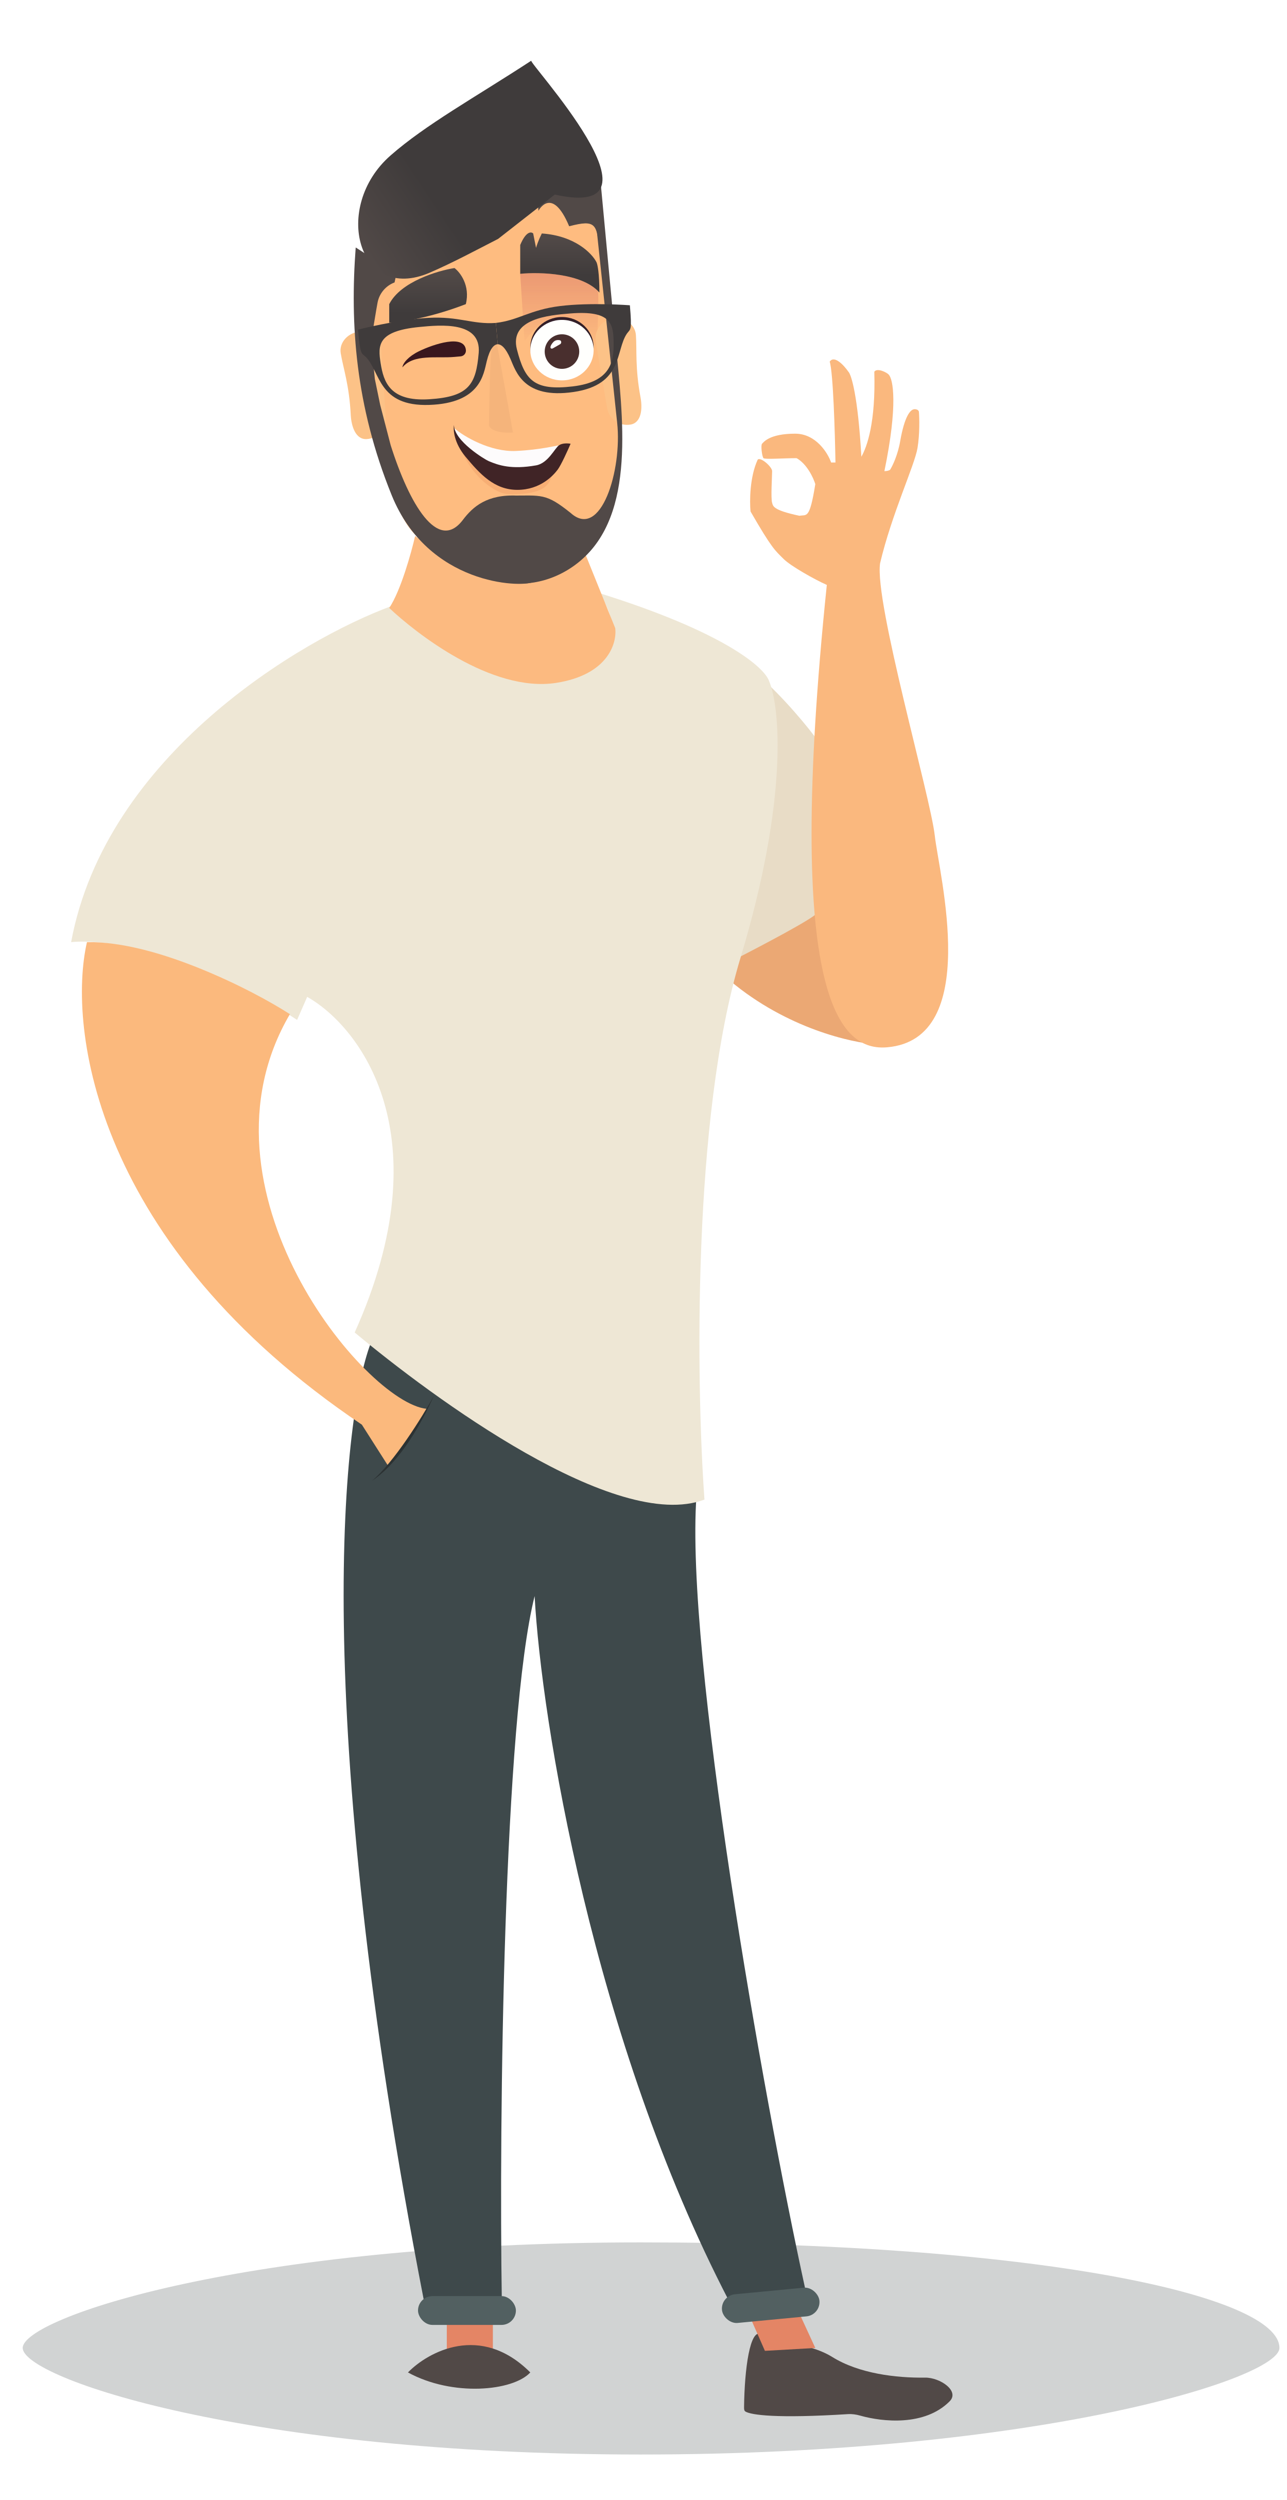<svg width="85" height="165" viewBox="0 0 85 165" fill="none" xmlns="http://www.w3.org/2000/svg">
<path d="M84.5 154.966C84.5 157 68.44 162 42.311 162C16.182 162 1.5 156.931 1.5 154.966C1.5 153 16.182 148 42.311 148C68.44 148 84.5 151.5 84.5 154.966Z" fill="#D1D3D3"/>
<g filter="url(#filter0_d)">
<path d="M54.958 151.558C56.737 152.666 59.2 152.952 61.095 152.925C62.092 152.911 63.425 153.825 62.699 154.508C61.065 156.134 58.302 155.854 56.807 155.431C56.546 155.357 56.273 155.317 56.002 155.334C51.311 155.629 49.627 155.395 49.236 155.166C49.14 155.109 49.141 154.984 49.142 154.873C49.17 152.368 49.53 149.645 50.276 150.056C50.968 150.383 51.573 150.554 52.078 150.63C53.029 150.772 54.142 151.05 54.958 151.558Z" fill="#514947"/>
</g>
<g filter="url(#filter1_d)">
<path d="M54.037 56.091L48.808 59.038L48.238 60.749C51.964 63.867 56.255 64.837 57.935 64.932C54.664 64.247 53.974 58.752 54.037 56.091Z" fill="#EBA874"/>
</g>
<g filter="url(#filter2_d)">
<path d="M53.942 56.281C53.638 56.661 50.329 58.404 48.713 59.228C51.527 47.059 51.126 42.062 50.714 41.143C52.312 42.664 53.91 44.651 54.322 45.348C53.942 48.961 54.322 55.805 53.942 56.281Z" fill="#E8DCC6"/>
</g>
<g filter="url(#filter3_d)">
<path d="M35.309 101.343C33.255 109.557 32.953 135.879 33.143 147.857H28C20.395 108.765 22.639 89.087 24.572 84.429C36.767 94.437 43.972 95.38 46 94.714C45.24 105.134 50.361 134.173 53.182 147.07L48.143 147.857C39.169 130.593 35.752 109.55 35.309 101.343Z" fill="#3E494B"/>
</g>
<g filter="url(#filter4_d)">
<path d="M19.622 63.316C12.625 58.676 6.757 57.96 4.697 58.182C6.978 45.861 19.836 38.218 25.857 36C28.044 38.092 33.166 41.843 37.428 40.714C41.648 39.597 40.585 36.696 39.571 35.143C47.633 37.653 50.488 39.993 50.804 40.975C51.502 42.654 52.097 48.656 48.903 59.228C45.709 69.799 45.988 87.463 46.526 94.973C40.67 97.179 28.559 88.224 23.425 83.945C29.281 70.94 23.774 63.759 20.288 61.795L19.622 63.316Z" fill="#EEE7D5"/>
</g>
<g filter="url(#filter5_d)">
<path d="M25.707 36.127C26.467 34.986 27.165 32.482 27.418 31.373C32.438 35.252 36.988 33.75 38.636 32.514L40.632 37.457C40.759 38.44 40.157 40.538 36.735 41.07C32.457 41.735 27.418 37.743 25.707 36.127Z" fill="#FCBA80"/>
</g>
<g filter="url(#filter6_d)">
<path d="M19.147 62.935C12.383 74.459 24.14 88.591 28.178 88.984C28.096 89.174 26.746 91.573 25.612 92.714L23.9 90.03C6.256 78.165 4.443 63.855 5.743 58.182C10.306 58.106 16.58 61.288 19.147 62.935Z" fill="#FBB97D"/>
</g>
<g filter="url(#filter7_d)">
<path d="M50.519 151.158L49.474 148.781L52.706 148.496L53.847 150.968L50.519 151.158Z" fill="#E48565"/>
</g>
<g filter="url(#filter8_d)">
<path d="M29.509 148.306V151.158H32.552V148.306H29.509Z" fill="#E48565"/>
</g>
<g filter="url(#filter9_d)">
<rect x="27.608" y="147.545" width="6.465" height="1.901" rx="0.951" fill="#526061"/>
</g>
<g filter="url(#filter10_d)">
<rect x="47.593" y="147.514" width="6.465" height="1.901" rx="0.951" transform="rotate(-5.455 47.593 147.514)" fill="#526061"/>
</g>
<g filter="url(#filter11_d)">
<path d="M34.168 7.416C30.593 10.23 26.34 11.441 24.661 11.694C23.425 14.641 24.851 20.155 24.851 22.437C24.851 24.718 25.707 29.757 27.513 31.373C29.319 32.989 34.073 34.13 36.925 32.799C39.777 31.468 40.632 29.377 40.917 26.049C41.146 23.387 40.062 12.391 39.492 7.226C39.365 7.194 38.123 7.188 34.168 7.416Z" fill="#FEBC80"/>
<path d="M33.407 27.856C32.191 27.856 30.682 25.637 30.08 24.528C30.604 26.681 31.791 27.821 32.689 28.323C33.141 28.576 33.351 28.616 33.868 28.616C34.609 28.616 35.748 28.535 36.187 27.938C36.494 27.52 36.564 27.064 36.545 26.81C35.689 28.141 33.693 27.856 33.407 27.856Z" fill="#F7AE74"/>
<path d="M34.073 25.764C32.4 25.84 30.619 24.813 29.985 24.243C29.985 25.384 31.791 26.477 32.742 26.715C33.249 26.842 34.453 26.981 35.214 26.905C36.069 26.819 36.798 25.828 37.02 25.384C36.798 25.384 35.746 25.688 34.073 25.764Z" fill="#FDFBFC"/>
<path d="M30.745 26.144C29.985 25.232 29.922 24.37 29.985 24.053C29.985 25.099 32.019 26.324 32.267 26.43C32.932 26.715 33.788 27 35.404 26.715C36.204 26.574 36.64 25.574 36.925 25.384C37.153 25.232 37.527 25.257 37.685 25.289C37.495 25.732 37.058 26.696 36.83 27C36.544 27.38 35.689 28.331 34.168 28.331C32.647 28.331 31.696 27.285 30.745 26.144Z" fill="#402426"/>
<path d="M39.492 15.212C38.275 13.995 35.562 13.944 34.358 14.071L34.643 18.539C36.773 15.497 38.7 17.525 39.397 18.919C39.46 17.969 39.568 15.896 39.492 15.212Z" fill="url(#paint0_linear)"/>
<path d="M27.656 19.19C26.995 19.515 26.609 19.95 26.577 20.246C27.329 19.347 28.835 19.662 30.002 19.558L30.426 19.52C30.635 19.501 30.789 19.317 30.771 19.108C30.675 18.033 28.624 18.714 27.656 19.19Z" fill="#3A171E"/>
<path d="M25.707 17.303V16.073C26.456 14.598 28.892 13.87 30.016 13.691C30.391 13.972 31.066 14.844 30.766 16.073C28.367 16.996 26.394 17.277 25.707 17.303Z" fill="url(#paint1_linear)"/>
<path d="M39.587 15.307C38.446 14.014 35.626 13.944 34.358 14.071V12.169C34.738 11.257 35.087 11.282 35.214 11.409L35.404 12.36C35.436 12.233 35.556 11.865 35.784 11.409C37.99 11.561 39.111 12.74 39.397 13.31C39.46 13.437 39.587 14.014 39.587 15.307Z" fill="url(#paint2_linear)"/>
<path d="M23.166 23.398C23.205 24.135 23.487 25.029 24.226 24.98C24.966 24.932 25.526 24.295 25.478 23.559L25.183 19.137C25.135 18.401 24.496 17.844 23.754 17.893C23.015 17.942 22.382 18.586 22.503 19.314C22.673 20.334 23.064 21.398 23.166 23.398Z" fill="#FCC287"/>
<path d="M42.305 22.236C42.439 22.962 42.373 23.897 41.643 24.022C40.913 24.147 40.219 23.659 40.095 22.932L39.35 18.563C39.226 17.836 39.718 17.145 40.451 17.02C41.181 16.895 41.946 17.374 41.998 18.109C42.071 19.142 41.939 20.267 42.305 22.236Z" fill="#FCC287"/>
<path d="M32.37 20.576C32.414 19.082 32.533 18.384 32.737 18.195L33.922 24.537C33.911 24.538 33.9 24.54 33.887 24.541C33.074 24.619 32.361 24.405 32.296 24.062C32.296 24.062 32.31 22.621 32.37 20.576Z" fill="#F5B47B"/>
<path d="M33.981 20.413C33.41 18.968 33.001 18.343 32.737 18.195L33.876 24.543C33.887 24.542 33.898 24.541 33.911 24.54C34.726 24.472 35.341 24.137 35.282 23.792C35.282 23.792 34.761 22.393 33.981 20.413Z" fill="#FEBC80"/>
<path d="M39.228 8.109C39.97 8.791 39.729 12.95 39.729 12.95C39.729 12.95 39.605 12.54 39.603 12.518C39.395 10.829 39.397 10.458 37.591 10.934C36.45 8.216 35.562 9.911 35.562 9.911C35.705 9.844 35.52 9.931 35.562 9.911L35.417 8.216C35.417 8.216 37.527 7.748 39.228 8.109Z" fill="#514947"/>
<path d="M37.685 29.852C39.689 31.666 41.097 27.024 40.761 23.907L39.111 8.367L39.682 8.177C40.09 12.543 40.403 15.875 40.751 19.527C41.235 24.602 41.882 30.884 37.554 33.578C36.463 34.257 35.396 34.471 34.643 34.51L33.693 28.711C35.784 28.711 36.032 28.531 37.685 29.852Z" fill="#514947"/>
<path d="M30.56 30.328C28.919 32.47 27.038 29.282 25.802 25.384L25.109 22.722L24.756 21.011L24.634 19.749L24.661 17.588L24.851 16.448L24.932 15.994C25.041 15.375 25.471 14.861 26.059 14.641L26.182 14.071L23.493 12.333C23.112 17.372 23.465 22.765 25.869 28.685C28.274 34.605 34.358 34.795 35.214 34.415L34.168 28.711C32.171 28.616 31.235 29.433 30.56 30.328Z" fill="#514947"/>
<path d="M36.978 16.201C38.99 15.95 41.6 16.148 41.6 16.148C41.747 17.869 41.644 17.688 41.409 18.013C40.63 19.137 41.182 21.39 37.879 21.872C34.576 22.356 34.068 20.501 33.714 19.689C33.383 18.931 33.103 18.727 32.872 18.72L32.751 17.312C34.256 17.138 34.989 16.448 36.978 16.201ZM34.141 19.065C34.665 21.103 35.271 21.802 37.826 21.503C40.378 21.203 40.542 19.827 40.526 18.611C40.509 17.394 40.389 16.468 37.656 16.689C36.265 16.802 33.619 17.028 34.141 19.065Z" fill="#3F3B3B"/>
<path d="M35.096 0.001C34.661 -0.112 44.72 10.648 36.64 8.842L32.9 11.765C31.514 12.475 29.92 13.332 28.385 13.995C23.652 16.038 21.911 9.672 25.784 6.27C28.112 4.225 31.342 2.449 35.096 0.001Z" fill="url(#paint3_linear)"/>
<path d="M28.284 16.979C30.33 16.866 31.183 17.42 32.73 17.315C32.739 17.314 32.745 17.313 32.751 17.312L32.872 18.72C32.865 18.72 32.859 18.719 32.85 18.72C32.614 18.756 32.357 18.999 32.15 19.829C31.935 20.692 31.743 22.61 28.354 22.725C24.961 22.842 25.127 20.525 24.157 19.558C23.866 19.279 23.794 19.477 23.647 17.756C23.647 17.756 26.225 17.093 28.284 16.979ZM25.142 19.988C25.336 21.189 25.734 22.515 28.344 22.351C30.954 22.188 31.44 21.392 31.616 19.291C31.79 17.192 29.101 17.443 27.691 17.582C24.914 17.854 24.95 18.787 25.142 19.988Z" fill="#3F3B3B"/>
<ellipse cx="37.115" cy="18.919" rx="2.091" ry="1.996" fill="#331F28"/>
<ellipse cx="37.115" cy="19.109" rx="2.091" ry="1.996" fill="#FFFFFD"/>
<circle cx="37.115" cy="19.204" r="1.141" fill="#492F2E"/>
<path d="M36.987 18.722L36.513 18.991C36.485 19.006 36.454 19.017 36.423 19.009C36.272 18.97 36.394 18.726 36.563 18.558C36.696 18.426 36.877 18.437 36.967 18.453C37.004 18.46 37.032 18.485 37.049 18.518C37.086 18.591 37.059 18.681 36.987 18.722Z" fill="white"/>
</g>
<g filter="url(#filter12_d)">
<path d="M54.607 34.605C51.776 62.005 55.492 65.396 58.6 65.122C64.85 64.57 62.022 53.714 61.737 51.147C61.452 48.58 57.744 35.746 58.125 33.179C58.885 29.947 60.406 26.715 60.596 25.574C60.748 24.661 60.723 23.609 60.691 23.197C60.691 23.134 60.635 23.007 60.406 23.007C60.121 23.007 59.741 23.483 59.456 25.099C59.303 26.011 58.949 26.747 58.79 27C58.758 27.032 58.638 27.095 58.41 27.095C59.322 22.684 58.98 21.011 58.695 20.726C58.6 20.599 57.934 20.25 57.744 20.535C57.84 23.863 57.269 25.479 56.889 26.144C56.661 22.113 56.223 20.726 56.033 20.535C55.748 20.123 55.102 19.414 54.797 19.87C55.026 20.554 55.146 24.592 55.178 26.525H54.892C54.671 25.891 53.885 24.623 52.516 24.623C50.804 24.623 50.424 25.194 50.329 25.289C50.234 25.384 50.329 26.144 50.424 26.239C50.519 26.334 51.755 26.239 52.611 26.239C53.295 26.62 53.72 27.539 53.847 27.951C53.466 30.327 53.276 29.947 52.801 30.042C50.995 29.662 51.062 29.388 50.995 29.186C50.9 28.901 50.995 27.38 50.995 27.095C50.995 26.81 50.234 26.144 50.044 26.334C49.512 27.475 49.505 29.091 49.569 29.757C50.995 32.229 51.185 32.324 51.755 32.894C52.218 33.357 53.815 34.257 54.607 34.605Z" fill="#FAB87E"/>
</g>
<g filter="url(#filter13_d)">
<path d="M28.654 88.128C27.897 89.507 26 92.543 24.566 93.737C26.478 92.474 27.937 89.737 28.654 88.128Z" fill="#2C3233"/>
</g>
<g filter="url(#filter14_d)">
<path d="M26.943 152.583C28.274 151.22 31.753 149.312 35.023 152.583C33.883 153.819 29.89 154.199 26.943 152.583Z" fill="#514947"/>
</g>
<defs>
<filter id="filter0_d" x="44.817" y="149.18" width="22.187" height="15.259" filterUnits="userSpaceOnUse" color-interpolation-filters="sRGB">
<feFlood flood-opacity="0" result="BackgroundImageFix"/>
<feColorMatrix in="SourceAlpha" type="matrix" values="0 0 0 0 0 0 0 0 0 0 0 0 0 0 0 0 0 0 127 0"/>
<feOffset dy="4"/>
<feGaussianBlur stdDeviation="2"/>
<feColorMatrix type="matrix" values="0 0 0 0 0 0 0 0 0 0 0 0 0 0 0 0 0 0 0.25 0"/>
<feBlend mode="normal" in2="BackgroundImageFix" result="effect1_dropShadow"/>
<feBlend mode="normal" in="SourceGraphic" in2="effect1_dropShadow" result="shape"/>
</filter>
<filter id="filter1_d" x="44.238" y="56.091" width="17.697" height="16.841" filterUnits="userSpaceOnUse" color-interpolation-filters="sRGB">
<feFlood flood-opacity="0" result="BackgroundImageFix"/>
<feColorMatrix in="SourceAlpha" type="matrix" values="0 0 0 0 0 0 0 0 0 0 0 0 0 0 0 0 0 0 127 0"/>
<feOffset dy="4"/>
<feGaussianBlur stdDeviation="2"/>
<feColorMatrix type="matrix" values="0 0 0 0 0 0 0 0 0 0 0 0 0 0 0 0 0 0 0.25 0"/>
<feBlend mode="normal" in2="BackgroundImageFix" result="effect1_dropShadow"/>
<feBlend mode="normal" in="SourceGraphic" in2="effect1_dropShadow" result="shape"/>
</filter>
<filter id="filter2_d" x="44.713" y="41.143" width="13.609" height="26.085" filterUnits="userSpaceOnUse" color-interpolation-filters="sRGB">
<feFlood flood-opacity="0" result="BackgroundImageFix"/>
<feColorMatrix in="SourceAlpha" type="matrix" values="0 0 0 0 0 0 0 0 0 0 0 0 0 0 0 0 0 0 127 0"/>
<feOffset dy="4"/>
<feGaussianBlur stdDeviation="2"/>
<feColorMatrix type="matrix" values="0 0 0 0 0 0 0 0 0 0 0 0 0 0 0 0 0 0 0.25 0"/>
<feBlend mode="normal" in2="BackgroundImageFix" result="effect1_dropShadow"/>
<feBlend mode="normal" in="SourceGraphic" in2="effect1_dropShadow" result="shape"/>
</filter>
<filter id="filter3_d" x="18.695" y="84.429" width="38.487" height="71.429" filterUnits="userSpaceOnUse" color-interpolation-filters="sRGB">
<feFlood flood-opacity="0" result="BackgroundImageFix"/>
<feColorMatrix in="SourceAlpha" type="matrix" values="0 0 0 0 0 0 0 0 0 0 0 0 0 0 0 0 0 0 127 0"/>
<feOffset dy="4"/>
<feGaussianBlur stdDeviation="2"/>
<feColorMatrix type="matrix" values="0 0 0 0 0 0 0 0 0 0 0 0 0 0 0 0 0 0 0.25 0"/>
<feBlend mode="normal" in2="BackgroundImageFix" result="effect1_dropShadow"/>
<feBlend mode="normal" in="SourceGraphic" in2="effect1_dropShadow" result="shape"/>
</filter>
<filter id="filter4_d" x="0.697" y="35.143" width="54.66" height="68.174" filterUnits="userSpaceOnUse" color-interpolation-filters="sRGB">
<feFlood flood-opacity="0" result="BackgroundImageFix"/>
<feColorMatrix in="SourceAlpha" type="matrix" values="0 0 0 0 0 0 0 0 0 0 0 0 0 0 0 0 0 0 127 0"/>
<feOffset dy="4"/>
<feGaussianBlur stdDeviation="2"/>
<feColorMatrix type="matrix" values="0 0 0 0 0 0 0 0 0 0 0 0 0 0 0 0 0 0 0.25 0"/>
<feBlend mode="normal" in2="BackgroundImageFix" result="effect1_dropShadow"/>
<feBlend mode="normal" in="SourceGraphic" in2="effect1_dropShadow" result="shape"/>
</filter>
<filter id="filter5_d" x="21.707" y="31.373" width="22.941" height="17.771" filterUnits="userSpaceOnUse" color-interpolation-filters="sRGB">
<feFlood flood-opacity="0" result="BackgroundImageFix"/>
<feColorMatrix in="SourceAlpha" type="matrix" values="0 0 0 0 0 0 0 0 0 0 0 0 0 0 0 0 0 0 127 0"/>
<feOffset dy="4"/>
<feGaussianBlur stdDeviation="2"/>
<feColorMatrix type="matrix" values="0 0 0 0 0 0 0 0 0 0 0 0 0 0 0 0 0 0 0.25 0"/>
<feBlend mode="normal" in2="BackgroundImageFix" result="effect1_dropShadow"/>
<feBlend mode="normal" in="SourceGraphic" in2="effect1_dropShadow" result="shape"/>
</filter>
<filter id="filter6_d" x="1.41" y="58.181" width="30.768" height="42.533" filterUnits="userSpaceOnUse" color-interpolation-filters="sRGB">
<feFlood flood-opacity="0" result="BackgroundImageFix"/>
<feColorMatrix in="SourceAlpha" type="matrix" values="0 0 0 0 0 0 0 0 0 0 0 0 0 0 0 0 0 0 127 0"/>
<feOffset dy="4"/>
<feGaussianBlur stdDeviation="2"/>
<feColorMatrix type="matrix" values="0 0 0 0 0 0 0 0 0 0 0 0 0 0 0 0 0 0 0.25 0"/>
<feBlend mode="normal" in2="BackgroundImageFix" result="effect1_dropShadow"/>
<feBlend mode="normal" in="SourceGraphic" in2="effect1_dropShadow" result="shape"/>
</filter>
<filter id="filter7_d" x="45.474" y="148.496" width="12.373" height="10.662" filterUnits="userSpaceOnUse" color-interpolation-filters="sRGB">
<feFlood flood-opacity="0" result="BackgroundImageFix"/>
<feColorMatrix in="SourceAlpha" type="matrix" values="0 0 0 0 0 0 0 0 0 0 0 0 0 0 0 0 0 0 127 0"/>
<feOffset dy="4"/>
<feGaussianBlur stdDeviation="2"/>
<feColorMatrix type="matrix" values="0 0 0 0 0 0 0 0 0 0 0 0 0 0 0 0 0 0 0.25 0"/>
<feBlend mode="normal" in2="BackgroundImageFix" result="effect1_dropShadow"/>
<feBlend mode="normal" in="SourceGraphic" in2="effect1_dropShadow" result="shape"/>
</filter>
<filter id="filter8_d" x="25.509" y="148.306" width="11.042" height="10.852" filterUnits="userSpaceOnUse" color-interpolation-filters="sRGB">
<feFlood flood-opacity="0" result="BackgroundImageFix"/>
<feColorMatrix in="SourceAlpha" type="matrix" values="0 0 0 0 0 0 0 0 0 0 0 0 0 0 0 0 0 0 127 0"/>
<feOffset dy="4"/>
<feGaussianBlur stdDeviation="2"/>
<feColorMatrix type="matrix" values="0 0 0 0 0 0 0 0 0 0 0 0 0 0 0 0 0 0 0.25 0"/>
<feBlend mode="normal" in2="BackgroundImageFix" result="effect1_dropShadow"/>
<feBlend mode="normal" in="SourceGraphic" in2="effect1_dropShadow" result="shape"/>
</filter>
<filter id="filter9_d" x="23.608" y="147.545" width="14.465" height="9.901" filterUnits="userSpaceOnUse" color-interpolation-filters="sRGB">
<feFlood flood-opacity="0" result="BackgroundImageFix"/>
<feColorMatrix in="SourceAlpha" type="matrix" values="0 0 0 0 0 0 0 0 0 0 0 0 0 0 0 0 0 0 127 0"/>
<feOffset dy="4"/>
<feGaussianBlur stdDeviation="2"/>
<feColorMatrix type="matrix" values="0 0 0 0 0 0 0 0 0 0 0 0 0 0 0 0 0 0 0.25 0"/>
<feBlend mode="normal" in2="BackgroundImageFix" result="effect1_dropShadow"/>
<feBlend mode="normal" in="SourceGraphic" in2="effect1_dropShadow" result="shape"/>
</filter>
<filter id="filter10_d" x="43.593" y="146.899" width="14.616" height="10.507" filterUnits="userSpaceOnUse" color-interpolation-filters="sRGB">
<feFlood flood-opacity="0" result="BackgroundImageFix"/>
<feColorMatrix in="SourceAlpha" type="matrix" values="0 0 0 0 0 0 0 0 0 0 0 0 0 0 0 0 0 0 127 0"/>
<feOffset dy="4"/>
<feGaussianBlur stdDeviation="2"/>
<feColorMatrix type="matrix" values="0 0 0 0 0 0 0 0 0 0 0 0 0 0 0 0 0 0 0.25 0"/>
<feBlend mode="normal" in2="BackgroundImageFix" result="effect1_dropShadow"/>
<feBlend mode="normal" in="SourceGraphic" in2="effect1_dropShadow" result="shape"/>
</filter>
<filter id="filter11_d" x="18.475" y="0" width="28.803" height="43.511" filterUnits="userSpaceOnUse" color-interpolation-filters="sRGB">
<feFlood flood-opacity="0" result="BackgroundImageFix"/>
<feColorMatrix in="SourceAlpha" type="matrix" values="0 0 0 0 0 0 0 0 0 0 0 0 0 0 0 0 0 0 127 0"/>
<feOffset dy="4"/>
<feGaussianBlur stdDeviation="2"/>
<feColorMatrix type="matrix" values="0 0 0 0 0 0 0 0 0 0 0 0 0 0 0 0 0 0 0.25 0"/>
<feBlend mode="normal" in2="BackgroundImageFix" result="effect1_dropShadow"/>
<feBlend mode="normal" in="SourceGraphic" in2="effect1_dropShadow" result="shape"/>
</filter>
<filter id="filter12_d" x="45.541" y="19.722" width="21.079" height="53.414" filterUnits="userSpaceOnUse" color-interpolation-filters="sRGB">
<feFlood flood-opacity="0" result="BackgroundImageFix"/>
<feColorMatrix in="SourceAlpha" type="matrix" values="0 0 0 0 0 0 0 0 0 0 0 0 0 0 0 0 0 0 127 0"/>
<feOffset dy="4"/>
<feGaussianBlur stdDeviation="2"/>
<feColorMatrix type="matrix" values="0 0 0 0 0 0 0 0 0 0 0 0 0 0 0 0 0 0 0.25 0"/>
<feBlend mode="normal" in2="BackgroundImageFix" result="effect1_dropShadow"/>
<feBlend mode="normal" in="SourceGraphic" in2="effect1_dropShadow" result="shape"/>
</filter>
<filter id="filter13_d" x="20.566" y="88.128" width="12.088" height="13.609" filterUnits="userSpaceOnUse" color-interpolation-filters="sRGB">
<feFlood flood-opacity="0" result="BackgroundImageFix"/>
<feColorMatrix in="SourceAlpha" type="matrix" values="0 0 0 0 0 0 0 0 0 0 0 0 0 0 0 0 0 0 127 0"/>
<feOffset dy="4"/>
<feGaussianBlur stdDeviation="2"/>
<feColorMatrix type="matrix" values="0 0 0 0 0 0 0 0 0 0 0 0 0 0 0 0 0 0 0.25 0"/>
<feBlend mode="normal" in2="BackgroundImageFix" result="effect1_dropShadow"/>
<feBlend mode="normal" in="SourceGraphic" in2="effect1_dropShadow" result="shape"/>
</filter>
<filter id="filter14_d" x="22.943" y="150.777" width="16.081" height="10.88" filterUnits="userSpaceOnUse" color-interpolation-filters="sRGB">
<feFlood flood-opacity="0" result="BackgroundImageFix"/>
<feColorMatrix in="SourceAlpha" type="matrix" values="0 0 0 0 0 0 0 0 0 0 0 0 0 0 0 0 0 0 127 0"/>
<feOffset dy="4"/>
<feGaussianBlur stdDeviation="2"/>
<feColorMatrix type="matrix" values="0 0 0 0 0 0 0 0 0 0 0 0 0 0 0 0 0 0 0.25 0"/>
<feBlend mode="normal" in2="BackgroundImageFix" result="effect1_dropShadow"/>
<feBlend mode="normal" in="SourceGraphic" in2="effect1_dropShadow" result="shape"/>
</filter>
<linearGradient id="paint0_linear" x1="36.938" y1="14.024" x2="36.938" y2="18.919" gradientUnits="userSpaceOnUse">
<stop stop-color="#EB9973"/>
<stop offset="0.998" stop-color="#EB9973" stop-opacity="0"/>
</linearGradient>
<linearGradient id="paint1_linear" x1="28.236" y1="14.152" x2="28.236" y2="16.688" gradientUnits="userSpaceOnUse">
<stop stop-color="#514947"/>
<stop offset="1" stop-color="#3F3B3B"/>
</linearGradient>
<linearGradient id="paint2_linear" x1="36.925" y1="11.694" x2="36.925" y2="14.166" gradientUnits="userSpaceOnUse">
<stop stop-color="#514947"/>
<stop offset="1" stop-color="#3F3B3B"/>
</linearGradient>
<linearGradient id="paint3_linear" x1="38.256" y1="3.708" x2="24.376" y2="12.93" gradientUnits="userSpaceOnUse">
<stop offset="0.661" stop-color="#3F3B3B"/>
<stop offset="1" stop-color="#514947"/>
</linearGradient>
</defs>
</svg>
